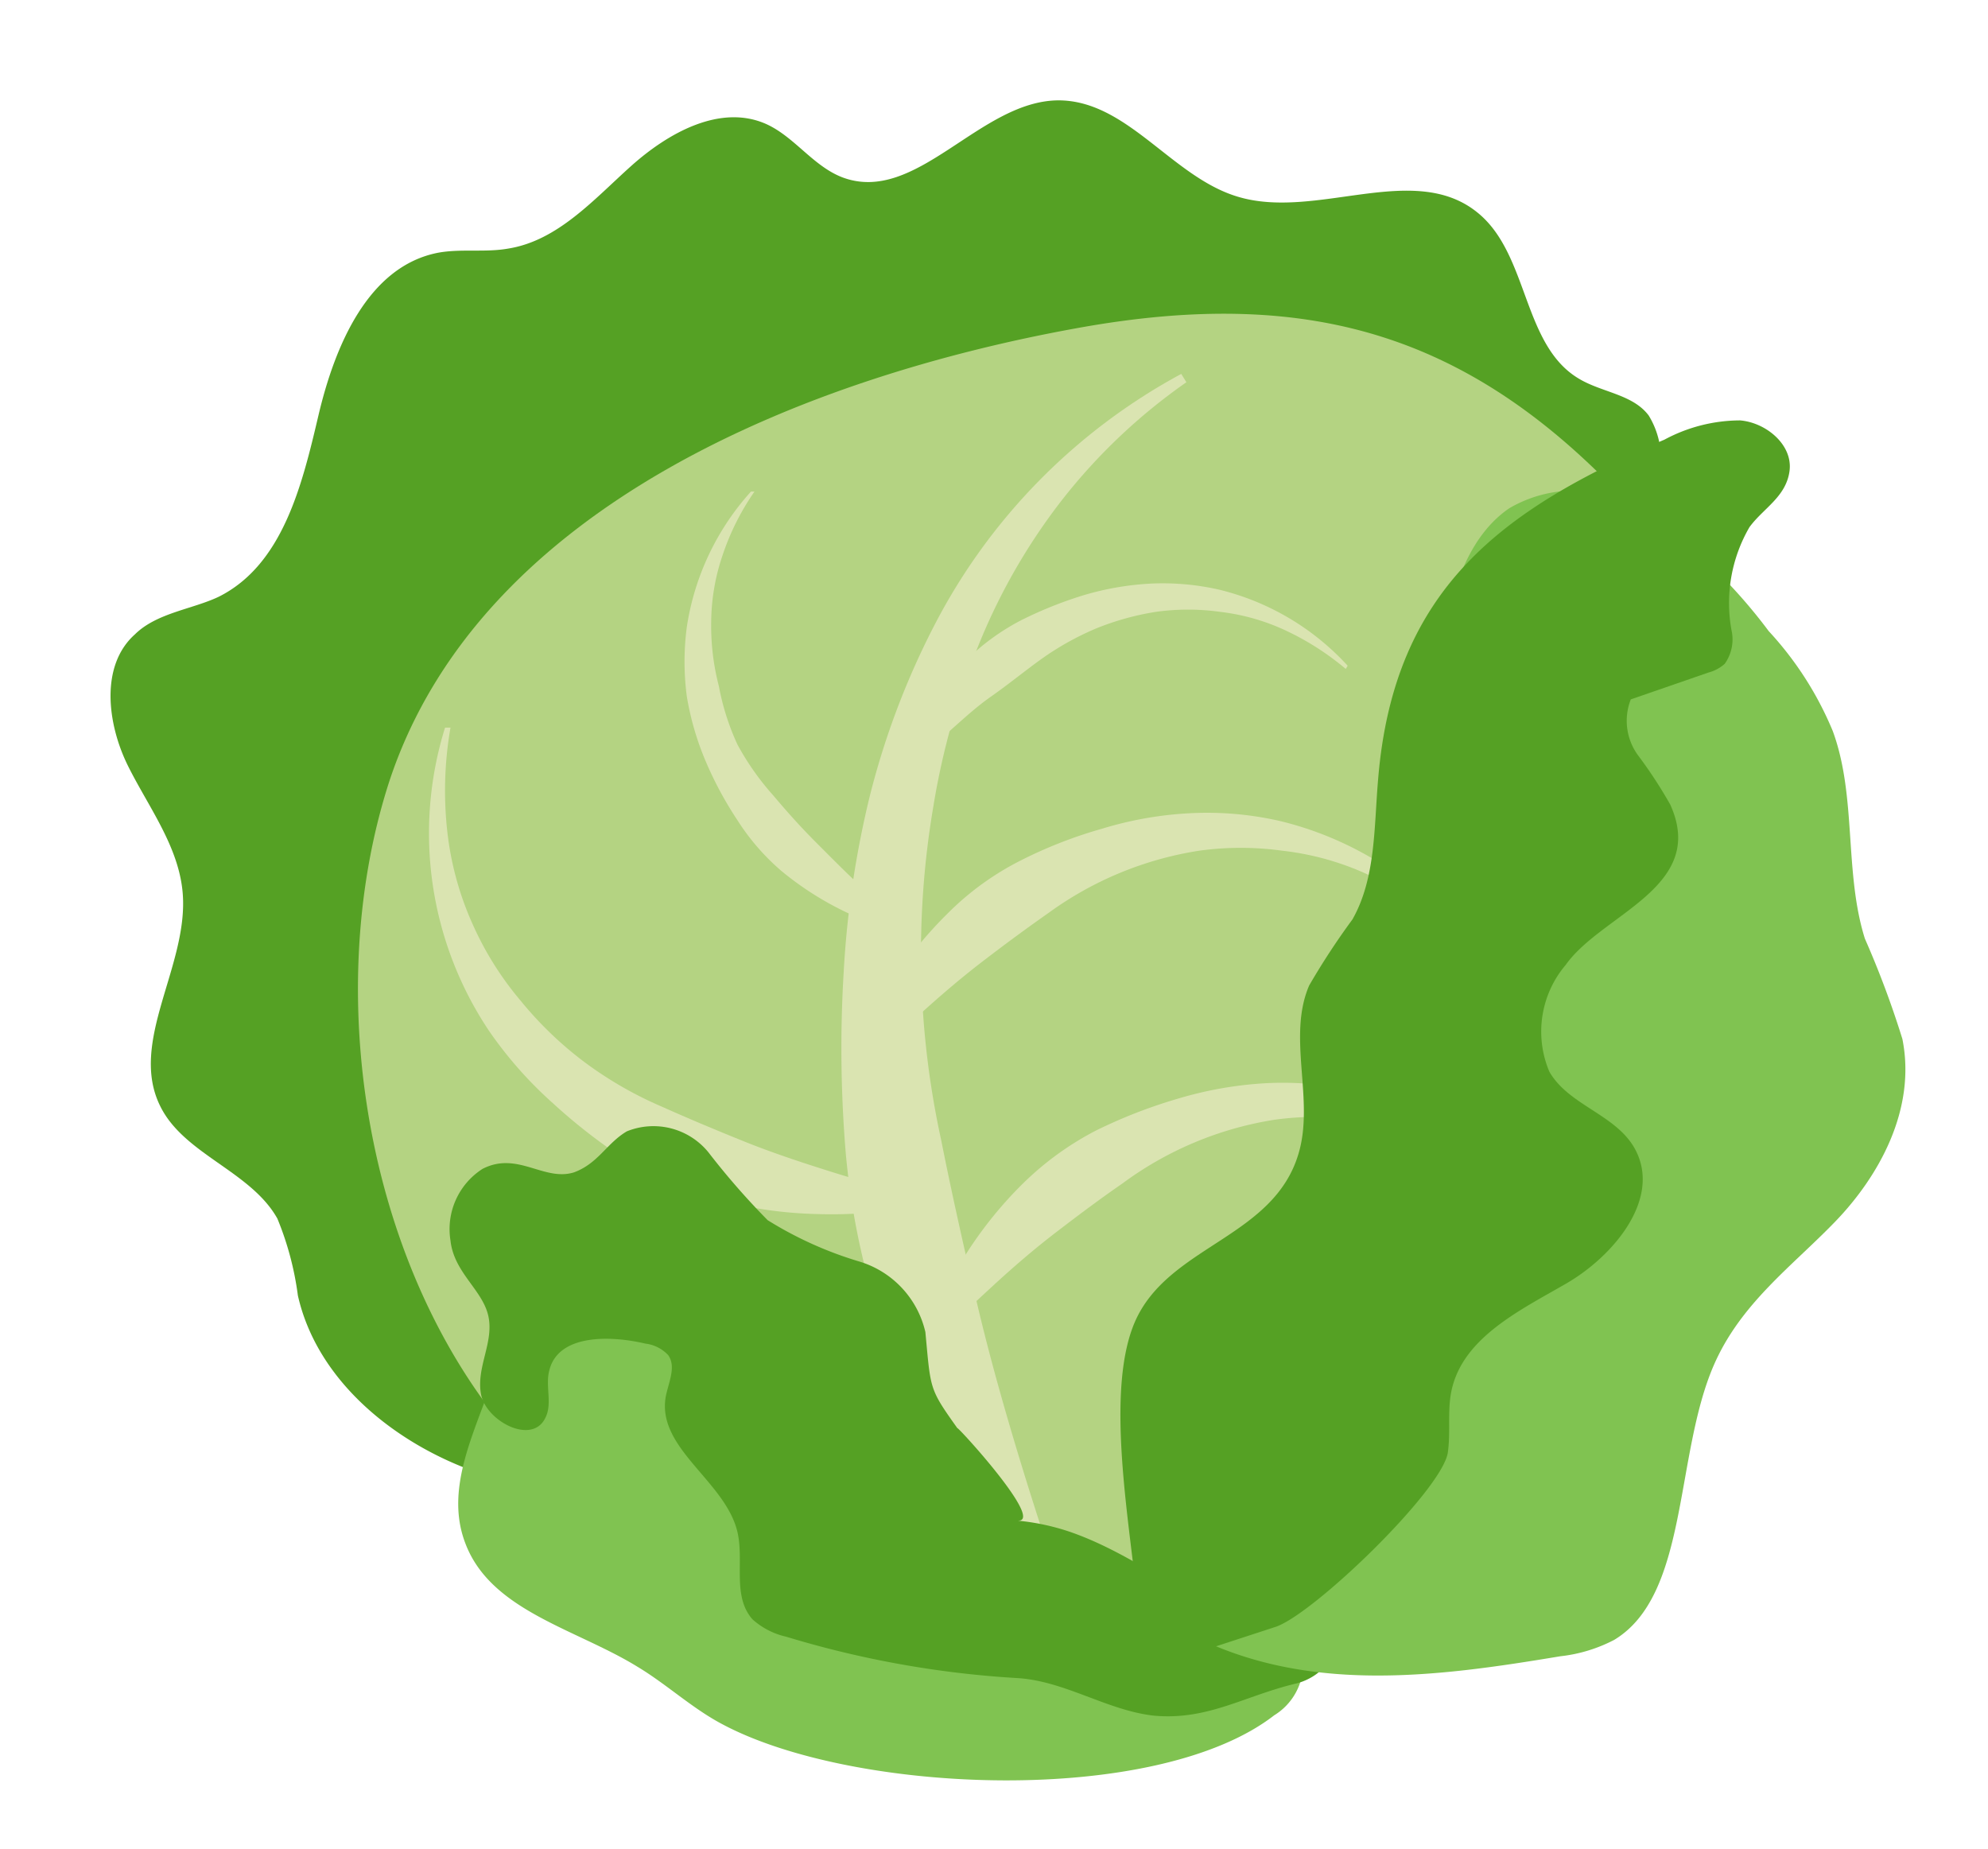 <svg id="Layer_1" data-name="Layer 1" xmlns="http://www.w3.org/2000/svg" viewBox="0 0 62 57.67"><defs><style>.cls-1{fill:#55a124;}.cls-2{fill:#b4d382;}.cls-3{fill:#dae4b1;}.cls-4{fill:#80c351;}</style></defs><title>vector</title><path class="cls-1" d="M23,46.92a24.8,24.8,0,0,1-8.11-1c-2.58-.9-5-2.86-5.6-5.52A9.51,9.51,0,0,0,8.65,38C7.82,36.52,5.74,36,5,34.5c-1-2,.87-4.36.7-6.62-.11-1.47-1.07-2.71-1.71-4s-.88-3.12.22-4.1C4.89,19.11,6,19,6.82,18.61c2-1,2.6-3.48,3.11-5.65s1.55-4.66,3.74-5.08c.72-.13,1.47,0,2.19-.13,1.54-.25,2.66-1.53,3.82-2.57s2.79-1.95,4.22-1.31c.88.4,1.46,1.31,2.37,1.66,2.31.87,4.28-2.39,6.74-2.4,2.15,0,3.53,2.38,5.58,3,2.45.75,5.5-1.12,7.49.5,1.61,1.3,1.39,4.15,3.18,5.19.71.42,1.67.48,2.16,1.14a2.6,2.6,0,0,1,.38,1.43c.2,3.16.17,6.59-1.74,9.11-2.27,3-6.61,3.85-8.89,6.84-1.43,1.88-1.84,4.32-2.74,6.51-2,4.82-6.59,9.1-11.8,9.1h-.22Z"/><path class="cls-2" d="M56.74,30.47c0,12.19-10.38,22.06-23.17,22.06A23.83,23.83,0,0,1,16.7,45.6c-5.17-5.23-6.79-14.35-4.56-21.23C15,15.69,25.34,11.73,33.55,10.24c7.5-1.37,12.71.25,17.86,6.16A21.52,21.52,0,0,1,56.74,30.47Z"/><path class="cls-3" d="M33.26,51.08a23.61,23.61,0,0,1-3.35-4.47,28.83,28.83,0,0,1-2.35-5.11A23.6,23.6,0,0,1,26.38,36a39.47,39.47,0,0,1-.07-5.65,30,30,0,0,1,.83-5.58,24.67,24.67,0,0,1,2-5.27,18.61,18.61,0,0,1,7.7-7.84l.16.26a18,18,0,0,0-3.87,3.66,18.86,18.86,0,0,0-2.62,4.56,23.29,23.29,0,0,0-1.4,5,27.3,27.3,0,0,0,.24,10.4c.34,1.71.72,3.4,1.12,5.1s.88,3.39,1.4,5.09,1.1,3.41,1.65,5.18Z"/><path class="cls-3" d="M28.36,29.13a9.46,9.46,0,0,1-2.15-.77,9.72,9.72,0,0,1-1.84-1.2A7.09,7.09,0,0,1,23,25.58a11.3,11.3,0,0,1-1-1.86,8.9,8.9,0,0,1-.58-2,8.27,8.27,0,0,1,0-2.17,8.1,8.1,0,0,1,2-4.22l.11,0a7.78,7.78,0,0,0-1,2,6.57,6.57,0,0,0-.35,2.07,7.47,7.47,0,0,0,.24,2A7.66,7.66,0,0,0,23,23.22a8.3,8.3,0,0,0,1.12,1.59c.42.5.87,1,1.32,1.45s.93.94,1.43,1.4,1,.89,1.56,1.37Z"/><path class="cls-3" d="M27.76,24.36a9.19,9.19,0,0,1,1-2.07,9.9,9.9,0,0,1,1.37-1.7,7.13,7.13,0,0,1,1.72-1.25,12.59,12.59,0,0,1,1.95-.78,9,9,0,0,1,2.07-.36,7.94,7.94,0,0,1,2.16.19,8,8,0,0,1,4,2.37l-.06.1a8.49,8.49,0,0,0-1.92-1.22,6.65,6.65,0,0,0-2-.56,7.27,7.27,0,0,0-2,0,8.5,8.5,0,0,0-1.87.52,8.88,8.88,0,0,0-1.7.95c-.53.38-1,.77-1.57,1.17s-1,.83-1.54,1.29-1,.93-1.52,1.41Z"/><path class="cls-3" d="M26.44,33.48a12.64,12.64,0,0,1,3.12-5,8.83,8.83,0,0,1,2.26-1.64,14.09,14.09,0,0,1,2.56-1,11.32,11.32,0,0,1,2.73-.48,10.19,10.19,0,0,1,2.84.25,10.58,10.58,0,0,1,5.27,3.12l-.08.13a10.79,10.79,0,0,0-2.53-1.61A8.68,8.68,0,0,0,40,26.53a9.48,9.48,0,0,0-2.61,0,10.79,10.79,0,0,0-4.69,1.94c-.7.49-1.39,1-2.08,1.53s-1.35,1.1-2,1.69-1.31,1.23-2,1.86Z"/><path class="cls-3" d="M28.8,41.87a11.77,11.77,0,0,1,1.3-2.72,12.48,12.48,0,0,1,1.81-2.25,9.45,9.45,0,0,1,2.26-1.64,15.8,15.8,0,0,1,2.57-1,11.84,11.84,0,0,1,2.72-.48,10.17,10.17,0,0,1,8.12,3.37l-.09.14A10.78,10.78,0,0,0,45,35.65a8.74,8.74,0,0,0-2.66-.73,9.41,9.41,0,0,0-2.6,0A10.79,10.79,0,0,0,35,36.91c-.71.49-1.39,1-2.08,1.53s-1.35,1.1-2,1.7-1.31,1.22-2,1.85Z"/><path class="cls-3" d="M28.75,37.57a13.42,13.42,0,0,1-3.25.29,13.18,13.18,0,0,1-3.1-.44,10,10,0,0,1-2.79-1.19,17.6,17.6,0,0,1-2.37-1.83,12.55,12.55,0,0,1-2-2.27,11.08,11.08,0,0,1-1.36-9.44h.17a11.45,11.45,0,0,0-.1,3.24,9.64,9.64,0,0,0,.79,2.89,9.94,9.94,0,0,0,1.5,2.39,11.35,11.35,0,0,0,2,1.92,11.88,11.88,0,0,0,2.4,1.38c.85.38,1.71.74,2.58,1.09s1.78.65,2.7.94,1.87.54,2.84.83Z"/><path class="cls-4" d="M27.29,43.79a15.19,15.19,0,0,0-7-6.17c-1.33-.58-3.16-.84-4,.35-.59.83-.37,2-.44,3-.18,2.47-2.22,4.84-1.34,7.15.79,2.11,3.44,2.67,5.36,3.85.92.55,1.71,1.3,2.66,1.8,4.11,2.19,13.53,2.57,17.21-.28a1.89,1.89,0,0,0,.87-1.26,1.49,1.49,0,0,0-1.14-1.4,5.48,5.48,0,0,0-1.94-.07C31.45,51.13,30.07,48.49,27.29,43.79Z"/><path class="cls-1" d="M33.34,47.76a7.2,7.2,0,0,0-1.61-.34c.9.07-1.92-3-1.87-2.88-.89-1.25-.83-1.2-1-3a3,3,0,0,0-2.06-2.2,11.75,11.75,0,0,1-2.86-1.29,23.4,23.4,0,0,1-1.85-2.12,2.21,2.21,0,0,0-2.54-.65c-.63.37-.89,1-1.65,1.28-.94.29-1.76-.67-2.85-.11a2.23,2.23,0,0,0-1,2.24c.11,1,1,1.53,1.18,2.35s-.38,1.59-.23,2.43,1.58,1.6,2,.76c.24-.44,0-1,.13-1.49.27-1.12,1.85-1.11,3-.84a1.16,1.16,0,0,1,.71.36c.26.37,0,.87-.08,1.31-.27,1.61,1.87,2.62,2.24,4.21.21.91-.17,2,.47,2.72a2.34,2.34,0,0,0,1.05.54,31,31,0,0,0,7.21,1.29c1.48.09,2.78,1,4.24,1.17,1.69.16,2.82-.61,4.45-1,.55-.13,1.25-.64.9-1.09C38.35,51.08,36.05,48.68,33.34,47.76Z"/><path class="cls-4" d="M36.92,50.86c3.69,2,7.84,1.44,11.74.79a4.75,4.75,0,0,0,1.68-.51c2.33-1.4,1.88-5.74,3.11-8.57.84-1.93,2.44-3.08,3.79-4.48s2.53-3.49,2.09-5.69a29.47,29.47,0,0,0-1.17-3.13c-.65-2.07-.25-4.43-1-6.47a10.48,10.48,0,0,0-2-3.12,16.43,16.43,0,0,0-3.68-3.59,4,4,0,0,0-4.41-.24C45.38,17,44.83,19.76,45,22.23s.77,4.9.78,7.36c0,5.26-2.71,9.75-5.82,13.12-1,1.12-2.16,2.37-2.19,4.12Z"/><path class="cls-1" d="M40.49,36c.52-1.69-.36-3.65.34-5.27a22.78,22.78,0,0,1,1.35-2.06c.73-1.29.67-2.88.8-4.37.49-6,3.93-8.44,8.93-10.59a5,5,0,0,1,2.36-.6c.82.07,1.65.77,1.54,1.58s-.82,1.16-1.25,1.75A4.71,4.71,0,0,0,54,19.65a1.31,1.31,0,0,1-.21,1.05,1.22,1.22,0,0,1-.5.27l-2.43.84a1.82,1.82,0,0,0,.23,1.75,14.21,14.21,0,0,1,1,1.53c1.17,2.58-2.13,3.4-3.26,5a3.21,3.21,0,0,0-.51,3.33c.61,1.06,2.08,1.33,2.67,2.41.84,1.54-.66,3.34-2.15,4.2s-3.33,1.74-3.6,3.49c-.09.59,0,1.21-.09,1.8-.23,1.2-4.17,5-5.36,5.41l-2.51.82a1.54,1.54,0,0,1-1.24,0,1.66,1.66,0,0,1-.55-1.34c-.19-2.44-1.13-7,0-9.19S39.72,38.54,40.49,36Z"/></svg>